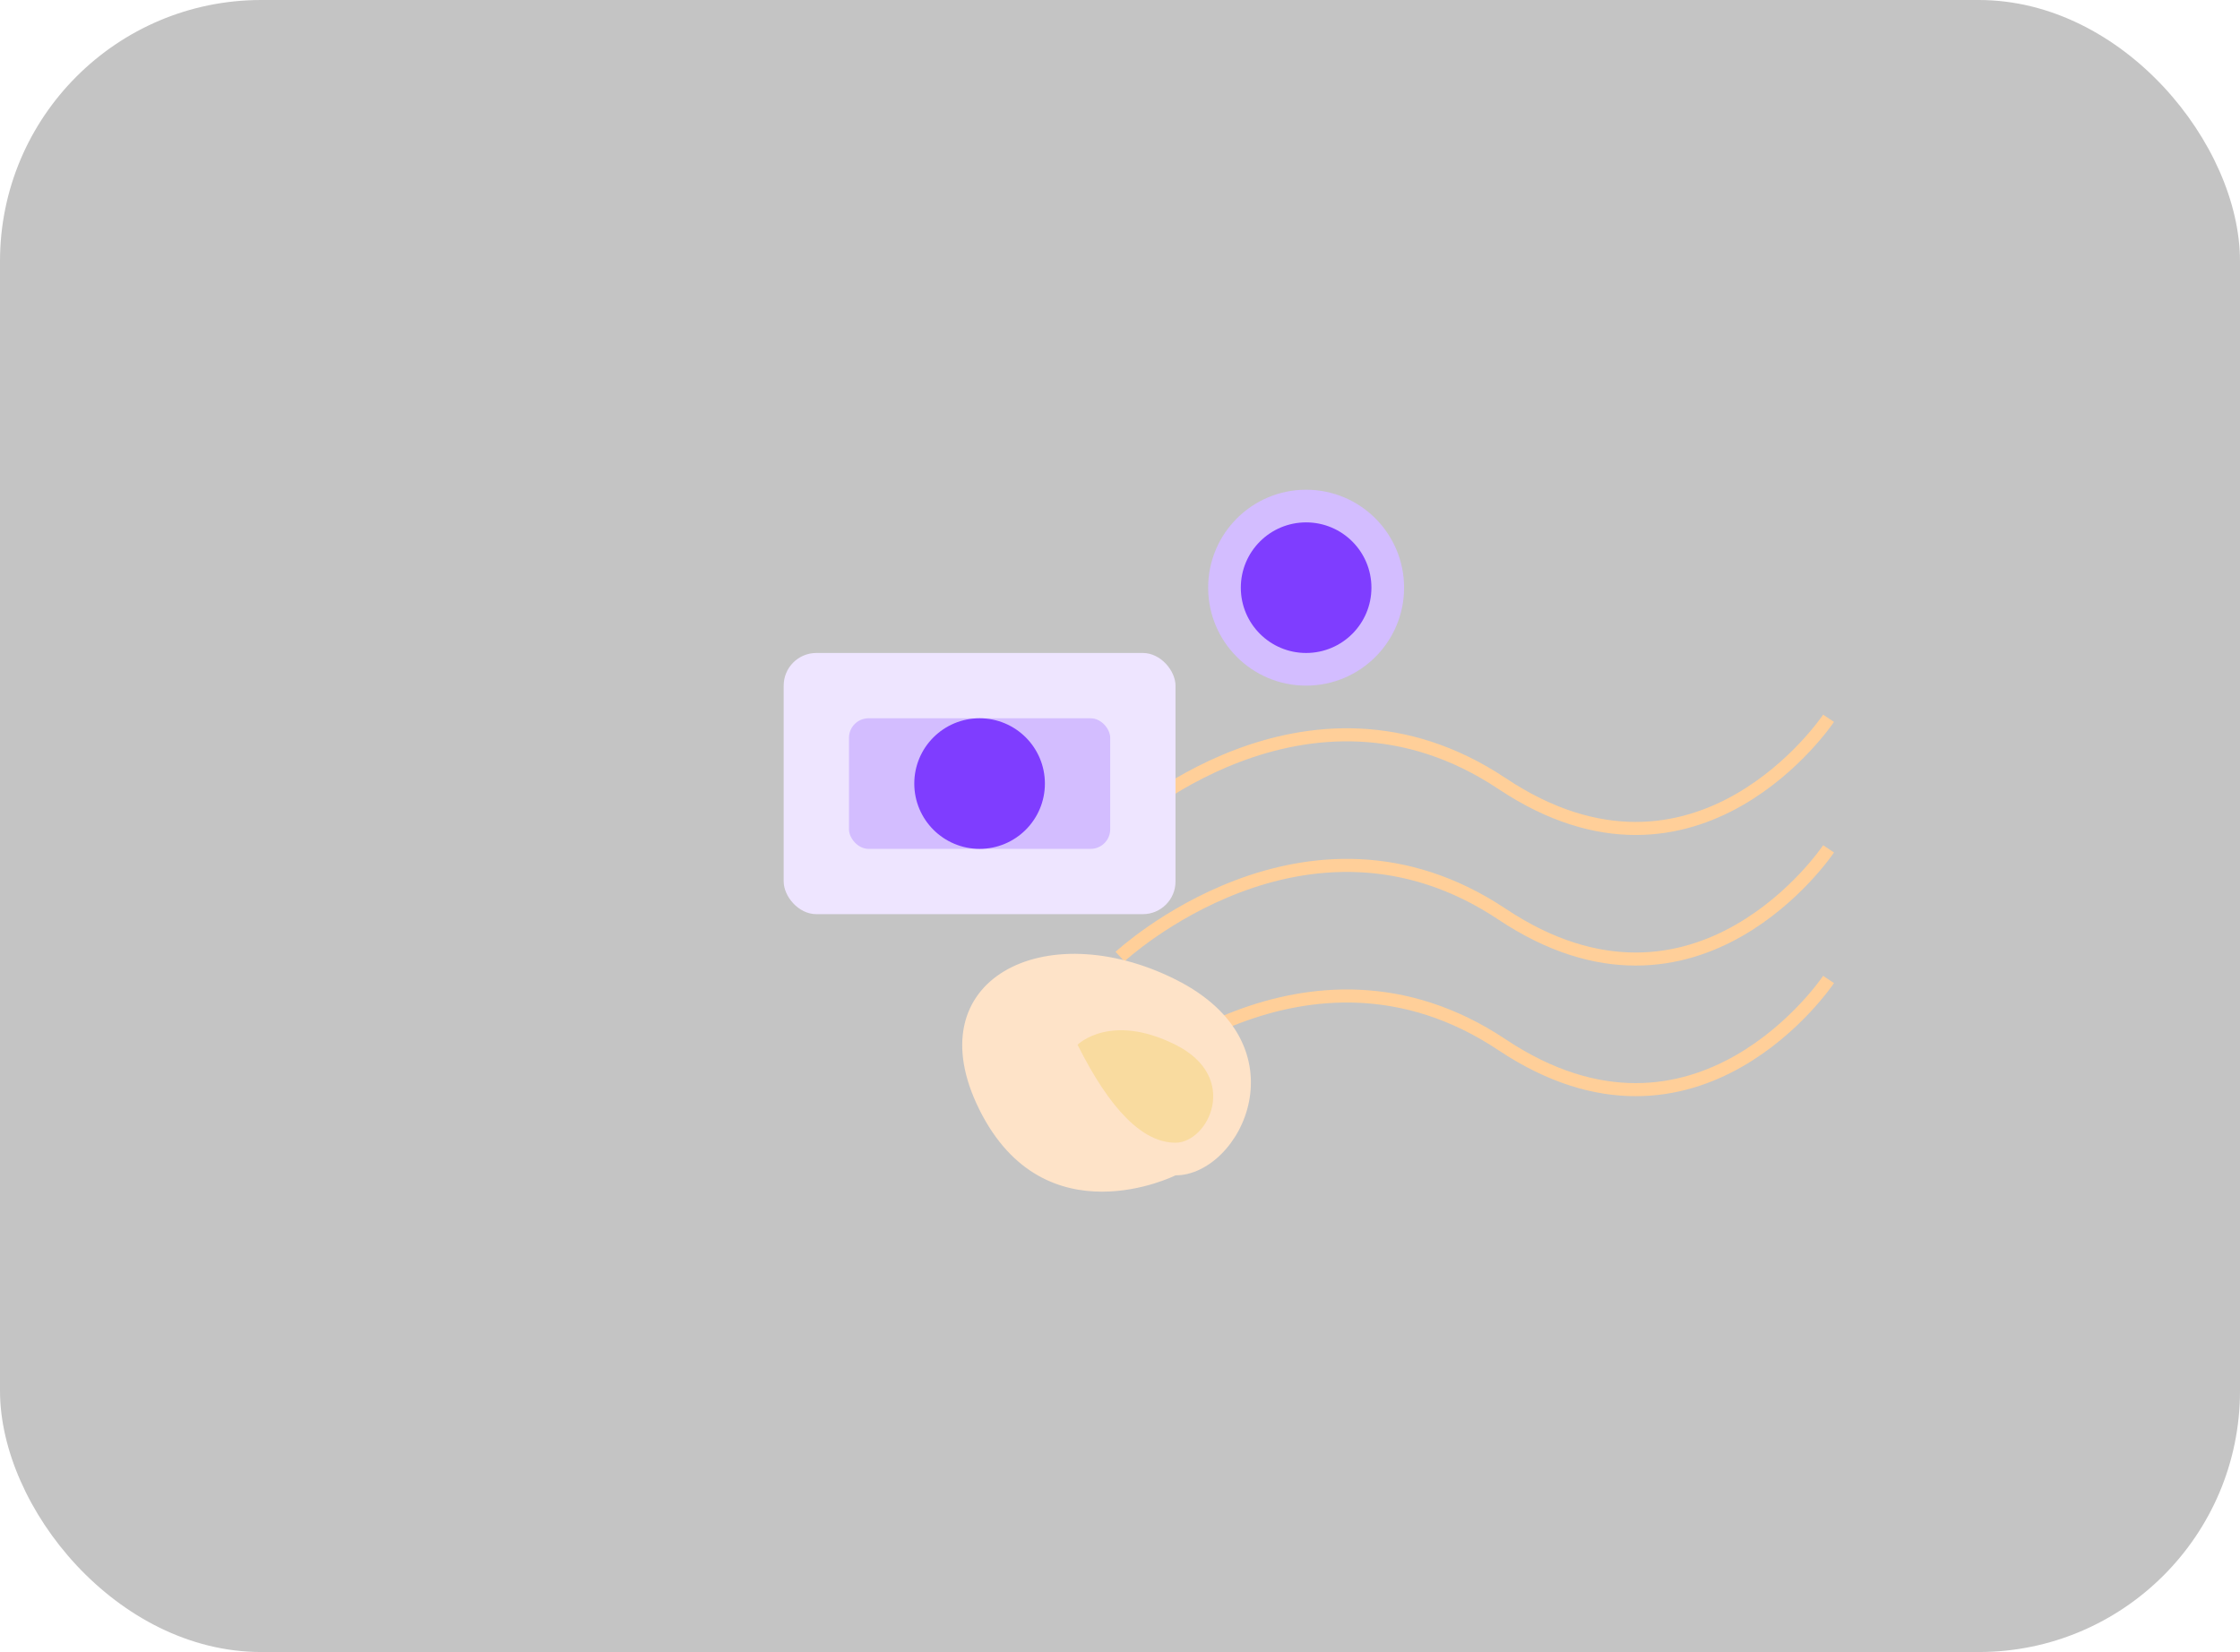 <svg width="343" height="253" viewBox="0 0 343 253" fill="none" xmlns="http://www.w3.org/2000/svg">
<rect width="343" height="253" rx="40" fill="#C4C4C4"/>
<g clip-path="url(#clip0_1271_5641)">
  <path d="M171.5 126.5C171.5 126.5 200 100 230 120C260 140 280 110 280 110" stroke="#FFCF99" stroke-width="2"/>
  <path d="M171.5 146.5C171.5 146.5 200 120 230 140C260 160 280 130 280 130" stroke="#FFCF99" stroke-width="2"/>
  <path d="M171.5 166.5C171.5 166.5 200 140 230 160C260 180 280 150 280 150" stroke="#FFCF99" stroke-width="2"/>
  
  <!-- Hand holding money -->
  <path d="M180 180C180 180 160 190 150 170C140 150 160 140 180 150C200 160 190 180 180 180Z" fill="#FEE3C8"/>
  <path d="M165 160C165 160 170 155 180 160C190 165 185 175 180 175C175 175 170 170 165 160Z" fill="#F9DB9F"/>
  
  <!-- Money bills -->
  <rect x="120" y="100" width="60" height="40" rx="5" fill="#EEE5FF"/>
  <rect x="130" y="110" width="40" height="20" rx="3" fill="#D3BDFF"/>
  <circle cx="150" cy="120" r="10" fill="#7F3DFF"/>
  
  <!-- Money coin -->
  <circle cx="200" cy="90" width="30" height="30" r="15" fill="#D3BDFF"/>
  <circle cx="200" cy="90" r="10" fill="#7F3DFF"/>
</g>
<defs>
<clipPath id="clip0_1271_5641">
<rect width="343" height="253" rx="40" fill="white"/>
</clipPath>
</defs>
</svg>